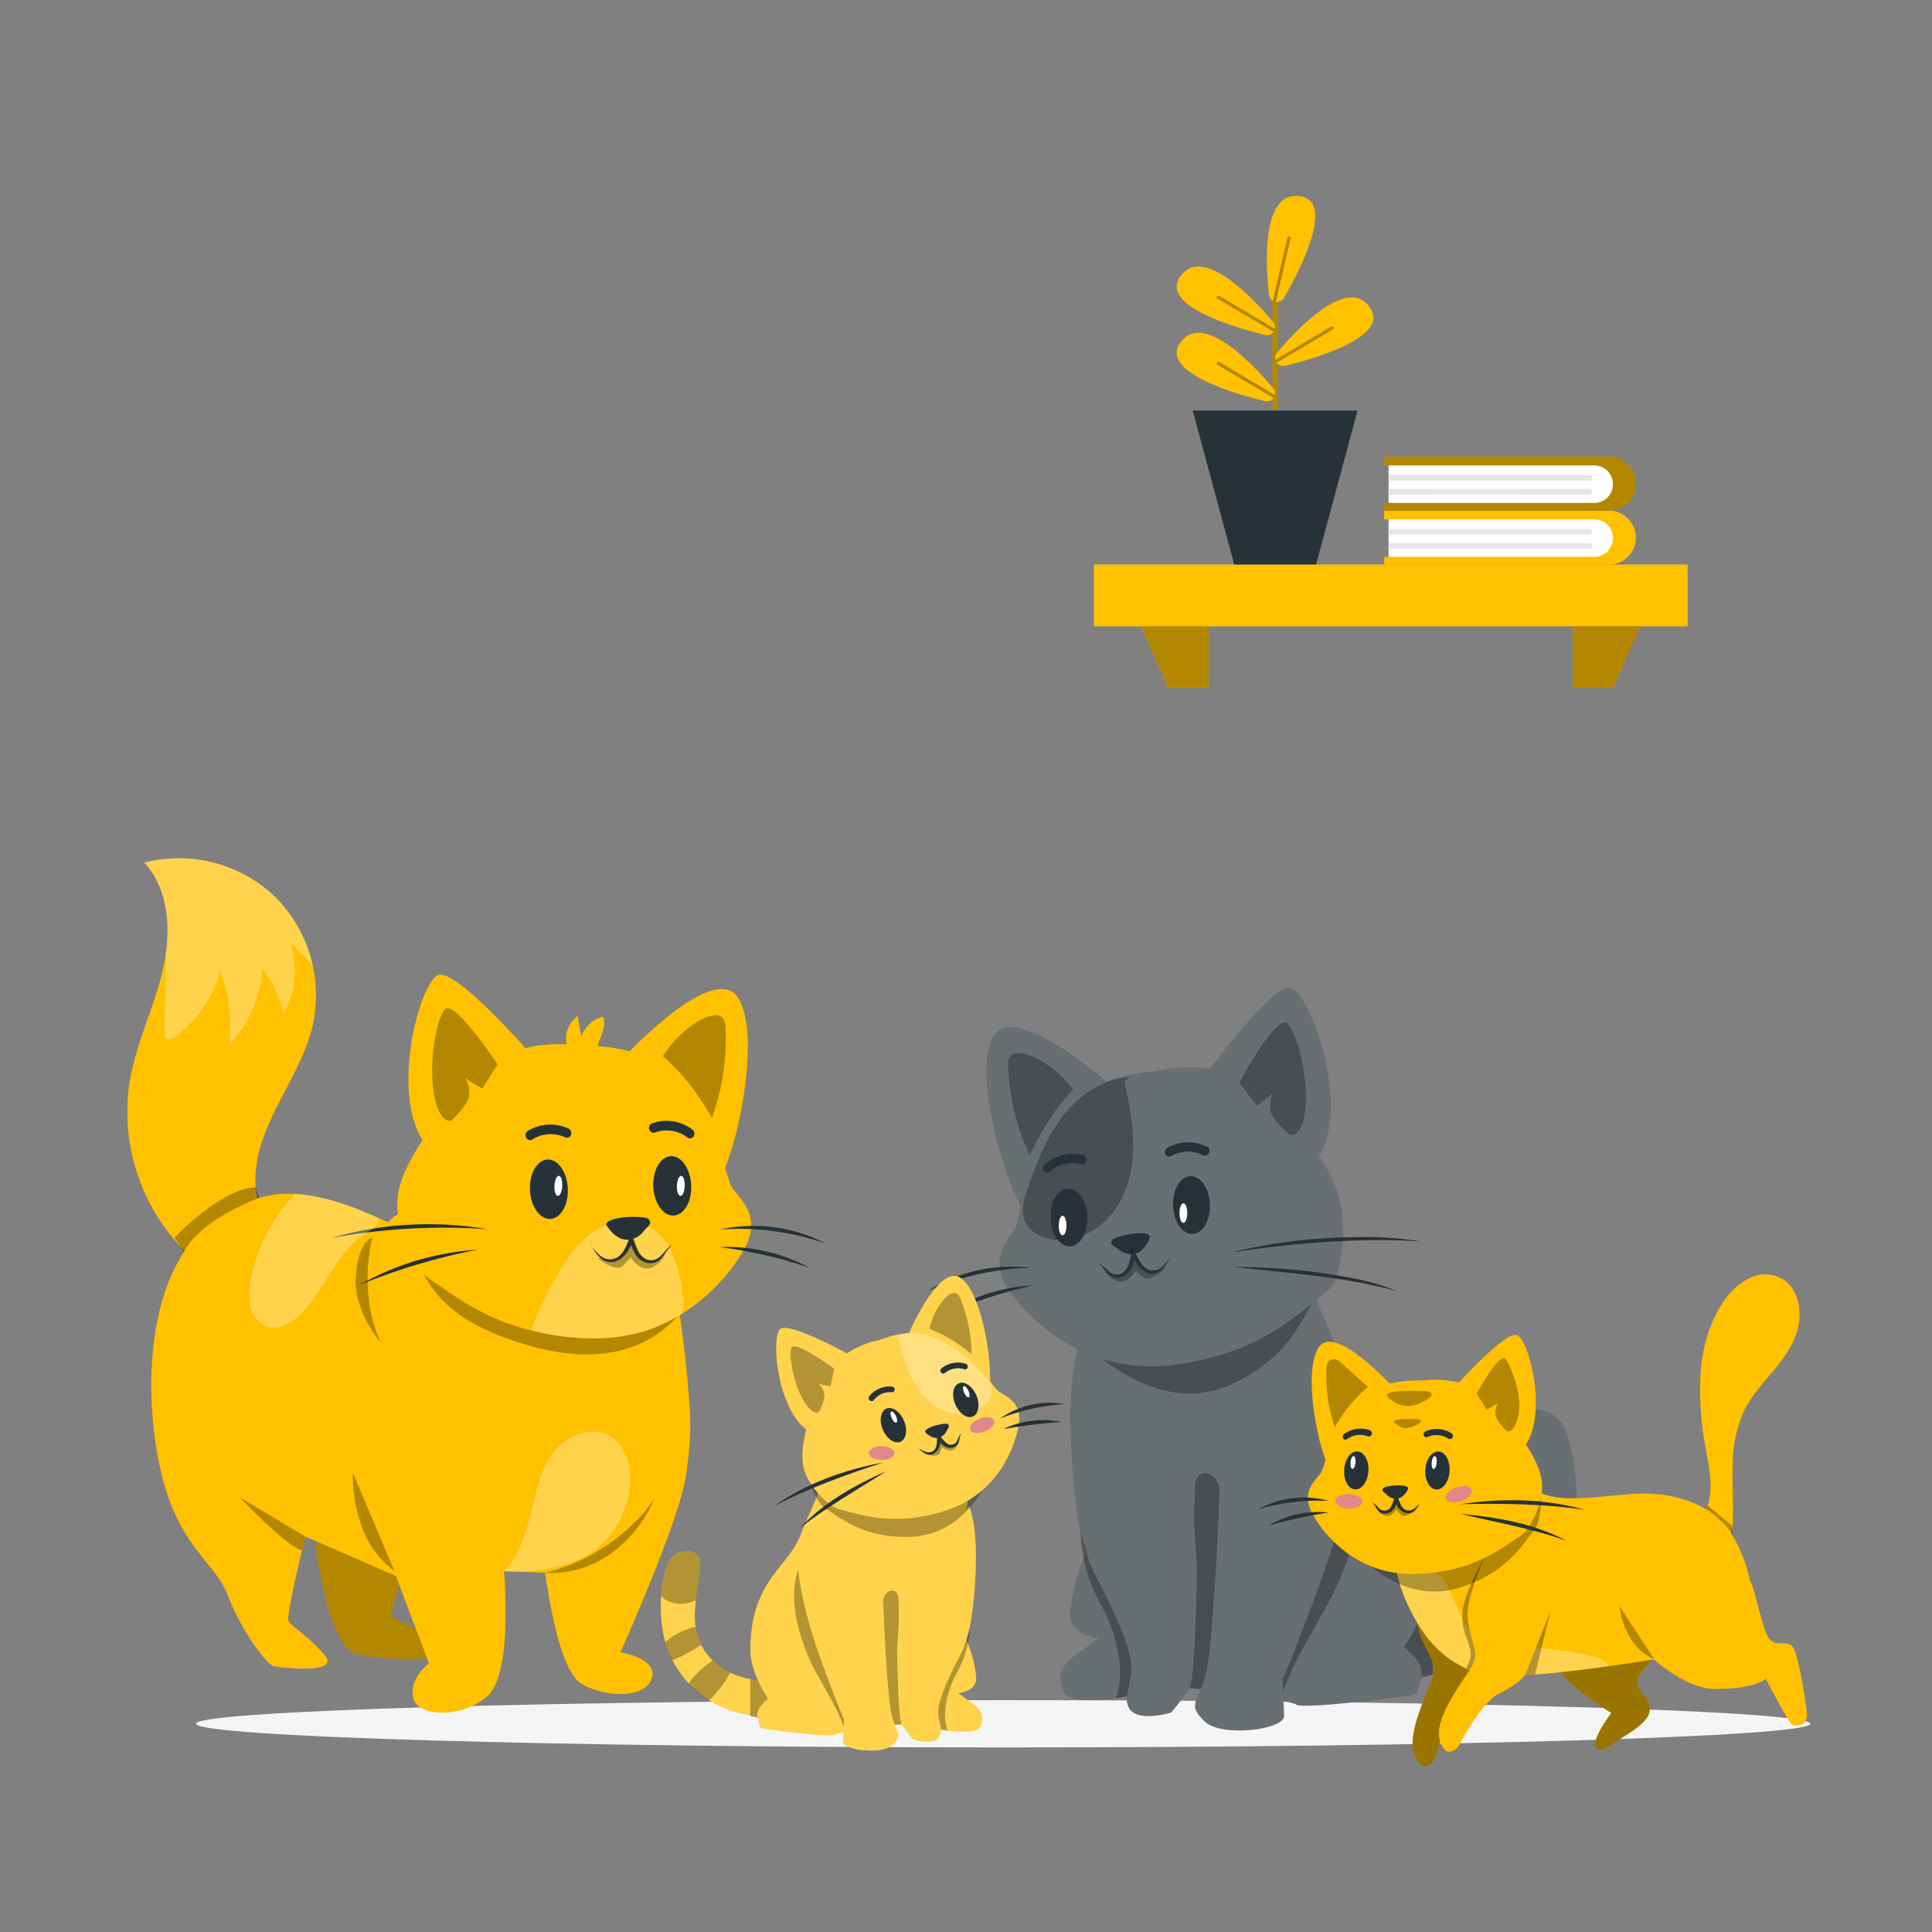 <svg xmlns="http://www.w3.org/2000/svg" viewBox="0 0 500 500"><rect x="0" y="0" width="500" height="500" fill="#808080" stroke="none"/><g id="freepik--Shadow--inject-5"><path d="M468.49,446.1c0,3.38-93.52,6.13-208.88,6.13S50.74,449.48,50.74,446.1,144.25,440,259.61,440,468.49,442.71,468.49,446.1Z" style="fill:#f5f5f5"></path></g><g id="freepik--Shelf--inject-5"><rect x="283.09" y="146.1" width="153.68" height="16" style="fill:#FFC100"></rect><polygon points="295.36 162.09 302.39 177.96 312.77 177.96 312.77 162.09 295.36 162.09" style="fill:#FFC100"></polygon><polygon points="295.36 162.09 302.39 177.96 312.77 177.96 312.77 162.09 295.36 162.09" style="fill:#FFC100"></polygon><polygon points="295.36 162.09 302.39 177.96 312.77 177.96 312.77 162.09 295.36 162.09" style="opacity:0.3"></polygon><polygon points="424.5 162.09 417.46 177.96 407.09 177.96 407.09 162.09 424.5 162.09" style="fill:#FFC100"></polygon><polygon points="424.5 162.09 417.46 177.96 407.09 177.96 407.09 162.09 424.5 162.09" style="opacity:0.3"></polygon><path d="M330.73,106.25V76.41a.72.72,0,1,0-1.44,0v29.84Z" style="fill:#FFC100"></path><g style="opacity:0.3"><path d="M330.73,106.25V76.41a.72.72,0,1,0-1.44,0v29.84Z"></path></g><polygon points="317.92 140.55 318.65 143.26 318.81 143.84 319.41 146.08 340.6 146.08 341.2 143.84 341.36 143.26 342.09 140.55 342.25 139.98 349.49 113.11 349.65 112.53 350.38 109.83 350.53 109.25 351.34 106.25 308.67 106.25 309.48 109.25 309.63 109.83 310.37 112.53 310.52 113.11 317.77 139.98 317.92 140.55" style="fill:#263238"></polygon><path d="M327.43,86.69a2,2,0,0,0,2.18-.81,1.87,1.87,0,0,0,.35-.77,2.12,2.12,0,0,0,0-.44,2.07,2.07,0,0,0-.48-1.33c-2.75-3.34-16.7-19.47-23.24-12.73C298.38,78.76,319.81,84.84,327.43,86.69Z" style="fill:#FFC100"></path><g style="opacity:0.3"><path d="M315.09,77.29l14.52,8.59a1.87,1.87,0,0,0,.35-.77l-14.44-8.54a.42.42,0,1,0-.43.72Z"></path></g><path d="M330,92.65a2.22,2.22,0,0,0,.05.45,2.16,2.16,0,0,0,.35.77,2.07,2.07,0,0,0,2.18.81c7.62-1.86,29.05-7.93,21.15-16.08-6.54-6.75-20.49,9.38-23.25,12.72A2.09,2.09,0,0,0,330,92.65Z" style="fill:#FFC100"></path><path d="M330.05,93.1a2.16,2.16,0,0,0,.35.77l14.52-8.6a.42.42,0,0,0,.15-.57.42.42,0,0,0-.58-.15Z" style="opacity:0.3"></path><path d="M328.42,76.29a2.09,2.09,0,0,0,.63,1.27,3,3,0,0,0,.35.27,2,2,0,0,0,.8.28,2.07,2.07,0,0,0,2.09-1c3.92-6.79,14.3-26.5,2.95-26.4C325.84,50.77,327.9,72,328.42,76.29Z" style="fill:#FFC100"></path><g style="opacity:0.3"><path d="M329.4,77.83a2,2,0,0,0,.8.28L334,61.67a.41.41,0,0,0-.31-.5.42.42,0,0,0-.5.32Z"></path></g><path d="M327.43,103.83a2.07,2.07,0,0,0,2.18-.81,2,2,0,0,0,.35-.77,2.22,2.22,0,0,0,0-.45,2.09,2.09,0,0,0-.48-1.33c-2.75-3.34-16.7-19.47-23.24-12.72C298.38,95.9,319.81,102,327.43,103.83Z" style="fill:#FFC100"></path><g style="opacity:0.3"><path d="M315.09,94.43,329.61,103a2,2,0,0,0,.35-.77L315.52,93.7a.42.42,0,0,0-.58.15A.43.43,0,0,0,315.09,94.43Z"></path></g><path d="M359.76,134.43h-1.54v-2.29h58.14a7,7,0,0,1,0,14H358.22v-2h1.54Z" style="fill:#FFC100"></path><path d="M359.36,134.43v9.68H412.7a4.78,4.78,0,0,0,4.72-4.84,4.9,4.9,0,0,0-1.38-3.42,4.64,4.64,0,0,0-3.34-1.42Z" style="fill:#fff"></path><path d="M359.36,136.88v1.48h52a.74.74,0,0,0,.73-.74h0a.74.74,0,0,0-.73-.74Z" style="fill:#e6e6e6"></path><path d="M359.36,140.52V142h52a.73.73,0,0,0,.73-.73h0a.74.74,0,0,0-.73-.74Z" style="fill:#e6e6e6"></path><path d="M359.76,120.47h-1.54v-2.29h58.14a7,7,0,0,1,0,14H358.22v-2h1.54Z" style="fill:#FFC100"></path><g style="opacity:0.3"><path d="M359.76,120.47h-1.54v-2.29h58.14a7,7,0,0,1,0,14H358.22v-2h1.54Z"></path></g><path d="M359.36,120.47v9.68H412.7a4.78,4.78,0,0,0,4.72-4.84,4.9,4.9,0,0,0-1.38-3.42,4.64,4.64,0,0,0-3.34-1.42Z" style="fill:#fff"></path><path d="M359.36,122.92v1.48h52a.74.74,0,0,0,.73-.74h0a.74.74,0,0,0-.73-.74Z" style="fill:#e6e6e6"></path><path d="M359.36,126.56V128h52a.73.73,0,0,0,.73-.73h0a.74.74,0,0,0-.73-.74Z" style="fill:#e6e6e6"></path></g><g id="freepik--cat-2--inject-5"><path d="M375.9,416.71a27.5,27.5,0,0,0,14.33-11c3.17-5.15,3.83-11.08,3.51-16.81s-1.56-11.43-2-17.16c-.14-2-.08-4.25,1.66-5.7,2.4-2,6.86-1.31,9.24.69s3.17,4.86,3.75,7.58c1.92,9.06,2.44,18.4.07,27.4a42.2,42.2,0,0,1-16.4,23.73,46,46,0,0,1-31.94,7.9l-2.1-15.57A36.34,36.34,0,0,0,375.9,416.71Z" style="fill:#263238"></path><g style="opacity:0.3"><path d="M375.9,416.71a27.5,27.5,0,0,0,14.33-11c3.17-5.15,3.83-11.08,3.51-16.81s-1.56-11.43-2-17.16c-.14-2-.08-4.25,1.66-5.7,2.4-2,6.86-1.31,9.24.69s3.17,4.86,3.75,7.58c1.92,9.06,2.44,18.4.07,27.4a42.2,42.2,0,0,1-16.4,23.73,46,46,0,0,1-31.94,7.9l-2.1-15.57A36.34,36.34,0,0,0,375.9,416.71Z" style="fill:#fff"></path></g><path d="M367.67,418.51s-5.24,7.62-4.82,7.9,4.9,7.72,4.9,7.72l3-.63V418.07Z" style="opacity:0.3"></path><path d="M363.49,426.08c-.2.57,5.43,3.75,4.26,8.05s-.59,4.11-2.06,4.49-28.57,3.83-30.21,2.52-33.82-5.23-34.05-4.67-12,3.36-16,3.36-9.39.94-10.57-3,.24-6.11,4.23-9,5.4-3.87,5.4-3.87-8.1-.56-7.46-6.92a51.3,51.3,0,0,1,3.24-13.28c.69-1.73,11.5-26.56,11.5-26.56l-11.27-31.8s1.41-8.42.23-13.66-1.87-7.85-1.87-7.85H335s10.1,22.55,15.32,35.23,20.46,18.67,20.46,46.82C370.79,415.71,363.49,426.08,363.49,426.08Z" style="fill:#263238"></path><path d="M363.49,426.08c-.2.57,5.43,3.75,4.26,8.05s-.59,4.11-2.06,4.49-28.57,3.83-30.21,2.52-33.82-5.23-34.05-4.67-12,3.36-16,3.36-9.39.94-10.57-3,.24-6.11,4.23-9,5.4-3.87,5.4-3.87-8.1-.56-7.46-6.92a51.3,51.3,0,0,1,3.24-13.28c.69-1.73,11.5-26.56,11.5-26.56l-11.27-31.8s1.41-8.42.23-13.66-1.87-7.85-1.87-7.85H335s10.1,22.55,15.32,35.23,20.46,18.67,20.46,46.82C370.79,415.71,363.49,426.08,363.49,426.08Z" style="fill:#fff;opacity:0.3"></path><path d="M307.9,436.91c-.15,0,1.33-52.08,1.38-52.66.55-5.63,7.3-2.71,6.26,3.08l-1,49.95Z" style="opacity:0.3"></path><path d="M279.89,346.26s-2.24,4.64-2.73,16.07,1,34.29,4.94,42.56,11.88,20.89,11.38,28c0,0-3.48,6.29-1,9.54s10.55.78,10.55.78a55.12,55.12,0,0,0,4.82-6.28c1.55-2.58,1.93-31.13,1.93-31.13l-2-32.48Z" style="fill:#263238"></path><path d="M279.89,346.26s-2.24,4.64-2.73,16.07,1,34.29,4.94,42.56,11.88,20.89,11.38,28c0,0-3.48,6.29-1,9.54s10.55.78,10.55.78a55.12,55.12,0,0,0,4.82-6.28c1.55-2.58,1.93-31.13,1.93-31.13l-2-32.48Z" style="fill:#fff;opacity:0.3"></path><path d="M337.23,333.24s18.89,34,20.35,46.31,0,48.25,0,48.25" style="fill:none"></path><g style="opacity:0.3"><path d="M332,434.68c8-20.16,16.52-40.56,19-62.11,3.65,11.43.71,23.94-3.81,35.05s-13.06,21.64-16.08,33.26Z"></path></g><path d="M315.57,386.71s-1.48,40.45-3.76,47.44-4.31,7.22,0,11.37,20.5,2.16,20.5-1.43-.82-10.16,0-10.81,10.43-25.58,12.35-34.55,4.67-11.15,1.65-18.58-5.77-16-6.59-16.18S315.57,386.71,315.57,386.71Z" style="fill:#263238"></path><path d="M315.57,386.71s-1.48,40.45-3.76,47.44-4.31,7.22,0,11.37,20.5,2.16,20.5-1.43-.82-10.16,0-10.81,10.43-25.58,12.35-34.55,4.67-11.15,1.65-18.58-5.77-16-6.59-16.18S315.57,386.71,315.57,386.71Z" style="fill:#fff;opacity:0.3"></path><path d="M288.77,439.52a21.22,21.22,0,0,0,1.1-8,40.48,40.48,0,0,0-5.14-16.6,40.34,40.34,0,0,1-5.09-18.36l1.93,6.51A23.46,23.46,0,0,0,283,406.7c4.06,8.21,10.27,19.58,9.81,26.17L291.62,439Z" style="opacity:0.3"></path><path d="M293.22,293.52a21.22,21.22,0,0,1,23.8,1.25c7.13,5.12,18.15,12.41,22.12,20.59,2.95,6.1,3.33,16.38,1.59,19.54-3.55,6.45-7.5,16.87-22.23,23.44s-28.77-2.52-35.31-8.5S278.37,339,279,335.22s-5.94-24.25.53-32S293.22,293.52,293.22,293.52Z" style="opacity:0.3"></path><path d="M313.26,276.55s15.95-21.76,20.67-20.86,15.16,28.26,8,42.45l-6.33,4.57L318.2,288.39Z" style="fill:#263238"></path><path d="M313.26,276.55s15.95-21.76,20.67-20.86,15.16,28.26,8,42.45l-6.33,4.57L318.2,288.39Z" style="fill:#fff;opacity:0.3"></path><path d="M288.64,282c-.4-.43-26.27-23.92-31.69-13.43s4.21,41.07,9.63,47.59S288.64,282,288.64,282Z" style="fill:#263238"></path><path d="M288.64,282c-.4-.43-26.27-23.92-31.69-13.43s4.21,41.07,9.63,47.59S288.64,282,288.64,282Z" style="fill:#fff;opacity:0.3"></path><path d="M299,277.29s18.18-5.18,30.63,7.66c7.14,7.36,15.72,17.47,17.4,27.25,1.25,7.3.07,19-3.57,21.89-7.4,5.93-17,16-39.13,19.09s-36.58-10.35-42.57-18.47-1.68-12.82.83-16.7,2.61-27.46,14.4-34S299,277.29,299,277.29Z" style="fill:#263238"></path><path d="M299,277.29s18.18-5.18,30.63,7.66c7.14,7.36,15.72,17.47,17.4,27.25,1.25,7.3.07,19-3.57,21.89-7.4,5.93-17,16-39.13,19.09s-36.58-10.35-42.57-18.47-1.68-12.82.83-16.7,2.61-27.46,14.4-34S299,277.29,299,277.29Z" style="fill:#fff;opacity:0.3"></path><g style="opacity:0.3"><path d="M291,279.87c1.25,5.81,2.41,11.7,2.25,17.64s-1.76,12-5.49,16.63-9.82,7.57-15.68,6.57c-3-.5-6-2.21-7-5-.89-2.5-.06-5.25.79-7.77,2.24-6.6,4.72-13.24,8.95-18.79s10.47-9.92,17.42-10.35"></path></g><path d="M318.82,324.09a139.74,139.74,0,0,1,24.26-3.65c8.16-.44,16.44-.59,24.51.88l-3.06-.22c-15.28-.64-30.6.75-45.71,3Z" style="fill:#263238"></path><path d="M319.11,327.9a159,159,0,0,1,21.48,1.34c7.09,1,14.3,2.13,20.94,4.89-13.79-3.76-28.25-4.68-42.42-6.23Z" style="fill:#263238"></path><path d="M266.93,328.12a68.09,68.09,0,0,0-23.6,4.66l-1.61.64c-.53.24-1.06.47-1.6.68,1-.64,2-1.2,3-1.76a40.88,40.88,0,0,1,23.8-4.22Z" style="fill:#263238"></path><path d="M267.46,332.67a118.68,118.68,0,0,0-22.88,7.48,45,45,0,0,1,22.88-7.48Z" style="fill:#263238"></path><path d="M280.65,301.12a1,1,0,0,1-.88.17,8.63,8.63,0,0,0-8,1.9,1.08,1.08,0,0,1-1.59,0,1.28,1.28,0,0,1,.05-1.72,10.77,10.77,0,0,1,10.05-2.51,1.24,1.24,0,0,1,.34,2.19Z" style="fill:#263238"></path><path d="M281.36,314.35c.35,4.12-1.48,7.78-4.09,8.19s-5-2.59-5.37-6.71,1.47-7.78,4.09-8.19S281,310.24,281.36,314.35Z" style="fill:#263238"></path><path d="M276,317.16c0,1.4-.42,2.53-1,2.54s-1-1.13-1-2.52.43-2.53,1-2.54S276,315.77,276,317.16Z" style="fill:#fff"></path><path d="M312.28,299a1.09,1.09,0,0,1-.9,0,8.63,8.63,0,0,0-8.19.14,1.08,1.08,0,0,1-1.55-.37,1.29,1.29,0,0,1,.42-1.67,10.78,10.78,0,0,1,10.35-.3,1.21,1.21,0,0,1,.5,1.6A1.26,1.26,0,0,1,312.28,299Z" style="fill:#263238"></path><path d="M313.09,311.12c.35,4.12-1.48,7.79-4.09,8.2s-5-2.6-5.37-6.71,1.47-7.79,4.09-8.19S312.73,307,313.09,311.12Z" style="fill:#263238"></path><path d="M307.26,313.94c0,1.39-.42,2.53-1,2.53s-1-1.12-1-2.52.42-2.53,1-2.53S307.25,312.54,307.26,313.94Z" style="fill:#fff"></path><path d="M288.11,320.68a8.77,8.77,0,0,1,2-.77c2.93-.86,7.31-1.22,7.52.14a7.79,7.79,0,0,1-2.2,3.5,4,4,0,0,1-3,1,5,5,0,0,1-2.17-.65c-.66-.39-1-.77-1.67-1.16a3.47,3.47,0,0,1-.89-.72A1.1,1.1,0,0,1,288.11,320.68Z" style="fill:#263238"></path><path d="M301.74,328s-4.11,4.21-6,2.51l-1.89-1.69s-1.81,3.63-4.71,2.71a5.92,5.92,0,0,1-3.71-3.67s2.47,2.83,4.79,1.69,2.7-7,2.7-7,1.59,5.79,4.72,6.06S301.74,328,301.74,328Z" style="opacity:0.3"></path><path d="M302.72,325.23c-2.19,6.5-7.59,5.24-9.78-.48l.94-.12a13,13,0,0,1-1,3.48c-1.17,2.47-4.33,3.55-6.3,1.28a19.33,19.33,0,0,0-2.39-2.55,14.57,14.57,0,0,1,2.73,2.19c1.77,1.78,4.23.7,5.11-1.35a21.8,21.8,0,0,0,1.21-4.77,22.61,22.61,0,0,0,2.22,4.26c2.77,3.39,5.66,1.23,7.3-1.94Z" style="fill:#263238"></path><path d="M334,293.71s-4.8-3.68-5.19-6.26a7.54,7.54,0,0,1,.57-4.39l-4.1,3.08-4.6-5.89s10-18.41,12.57-15.37,5.39,14.19,4.59,22S334,293.71,334,293.71Z" style="opacity:0.3"></path><g style="opacity:0.3"><path d="M260.89,276.16a3.89,3.89,0,0,1,.69-2.94c.89-.92,2.39-.78,3.64-.46,4.59,1.2,9.72,5.37,12.54,9.2-5.34,5.6-8,10.3-11.3,17A60.86,60.86,0,0,1,260.89,276.16Z"></path></g></g><g id="freepik--kitten-2--inject-5"><path d="M369.6,401.65c-.27.63-4.07,14.87-2.35,20.47s4.47,7.66,3.72,11.1-7.54,15.88-4.74,21.41,5.21.38,5.21.38,3.24-12.13,7.6-15.67,5.58-6.1,5.58-6.1L388,414.09Z" style="fill:#FFC100"></path><path d="M369.6,401.65c-.27.63-4.07,14.87-2.35,20.47s4.47,7.66,3.72,11.1-7.54,15.88-4.74,21.41,5.21.38,5.21.38,3.24-12.13,7.6-15.67,5.58-6.1,5.58-6.1L388,414.09Z" style="opacity:0.4"></path><path d="M404.29,421.85c-.06.67-4.06,8.2,1.72,13.3a77.75,77.75,0,0,0,11,8.15s-4.63,6.14-4.19,8.39,3.12.86,5.17-.76,8.31-4.53,8.92-8-3-4.54-3.1-7.7,5.55-4.81,4.15-11.06-5.08-9-5.08-9Z" style="fill:#FFC100"></path><path d="M404.29,421.85c-.06.67-4.06,8.2,1.72,13.3a77.75,77.75,0,0,0,11,8.15s-4.63,6.14-4.19,8.39,3.12.86,5.17-.76,8.31-4.53,8.92-8-3-4.54-3.1-7.7,5.55-4.81,4.15-11.06-5.08-9-5.08-9Z" style="opacity:0.4"></path><path d="M359.58,387.22c1.61-5-1.46,13.83,4,26.47s11.8,16.82,19.1,19.43,45.41-3.67,45.41-3.67,24.93-7.61,25.37-13.19-1.57-13.21-5.48-19.57-13.69-11.16-26.55-10-20.3,2.45-25.82-2.35-6.83-7.21-6.83-7.21Z" style="fill:#FFC100"></path><path d="M389.5,425.72c-11.47-.9-10.63-7.83-15.16-15.68S360.87,403,360.87,403l0,.18a41.48,41.48,0,0,0,2.78,10.54c5.49,12.63,11.8,16.82,19.1,19.43,4.6,1.64,21.45-.25,33.28-1.87C416.56,428,400.93,426.63,389.5,425.72Z" style="fill:#fff;opacity:0.3"></path><path d="M441.3,391.31c2.29-4.61,1.23-10.27.32-15.44a83.17,83.17,0,0,1-1.53-20.39c.49-6.81,2.39-13.61,6.22-19a16.31,16.31,0,0,1,7.12-6,8.88,8.88,0,0,1,8.75,1.11c3.28,2.65,4.19,7.82,3.13,12.12s-3.7,7.88-6.43,11.15-5.68,6.44-7.57,10.37a34.4,34.4,0,0,0-2.88,13.5c-.18,4.67.13,9.34.05,14,0,2.42-.29,5.08-1.89,6.72" style="fill:#FFC100"></path><path d="M419.94,421.71c.36.44,13.27,15.25,23.68,15.38S457,434.48,457,434.48s6.07,11.84,7,12,4.1.39,3.58-3.67-2.22-14.89-3.65-16.66-4.2.12-6-1.94-3.86-13.69-4.92-14.84S419.94,421.71,419.94,421.71Z" style="fill:#FFC100"></path><path d="M379.42,431.6a5.7,5.7,0,0,0,.93-5.23c-.82-3.38-2.27-4.68-1.78-9.7s6.21-14.82,6.21-14.82.94,27.22.79,27.57-4.24,3.63-4.24,3.63Z" style="opacity:0.3"></path><path d="M386.06,399.29c-.38.55-6.84,13.57-6.24,19.43s2.91,8.51,1.51,11.69-10.43,13.76-8.75,19.8,5,1.58,5,1.58,5.5-11.1,10.46-13.54,6.63-4.67,6.63-4.67l7-17.9Z" style="fill:#FFC100"></path><polygon points="397.26 433.36 401.32 416.71 394.69 433.58 397.26 433.36" style="opacity:0.3"></polygon><path d="M428.13,429.45l-9-13.75S419.9,425.76,428.13,429.45Z" style="opacity:0.3"></path><path d="M441.62,390.62s4.86,3.11,6.66,6.51l.07-2.17-6.38-5.3Z" style="opacity:0.3"></path><path d="M366.44,366.45s9.19-4.71,17.41,1.75c4.71,3.7,12.07,9,14.13,14.62,1.53,4.19.72,11.08-.9,13.13-3.3,4.16-7.3,11-18.86,14.8s-20.94-2.8-25.12-7.05-2.42-7.42-1.52-9.93-1.81-16.44,3.77-21.39A25.24,25.24,0,0,1,366.44,366.45Z" style="opacity:0.3"></path><path d="M377.6,357.76s11.91-13.18,14.94-12.26,8,19.52,2.4,28.34l-4.46,2.57L380,365.85Z" style="fill:#FFC100"></path><path d="M361.1,359.66c-.23-.3-15.59-17.43-19.84-10.93s0,27.18,3.1,31.82S361.1,359.66,361.1,359.66Z" style="fill:#FFC100"></path><path d="M368.23,357.29s12.26-2.17,19.55,7.08c4.17,5.3,10.86,13.08,11.3,19.6.33,4.87-3,11.86-5.56,13.52-5.25,3.38-12.23,9.33-26.91,9.86s-23.26-9.23-26.64-15-.24-8.51,1.67-10.88,3.55-17.81,11.72-21.33A33.38,33.38,0,0,1,368.23,357.29Z" style="fill:#FFC100"></path><path d="M378,389.27c10.61-1.57,21.76-1.49,32.13,1.47-10.62-1.6-21.41-1.68-32.13-1.47Z" style="fill:#263238"></path><path d="M378,391.79c9.35.85,19,2.49,27.37,6.94-8.59-3.09-18.48-4.81-27.37-6.94Z" style="fill:#263238"></path><path d="M343.78,388.42a55.86,55.86,0,0,0-18,2.12,24.11,24.11,0,0,1,18-2.12Z" style="fill:#263238"></path><path d="M343.82,391.44a141,141,0,0,0-15.49,3.35,25.65,25.65,0,0,1,15.49-3.35Z" style="fill:#263238"></path><path d="M354.59,371.66a.72.72,0,0,1-.59.06,5.68,5.68,0,0,0-5.35.7.7.7,0,0,1-1-.13.84.84,0,0,1,.15-1.12,7.12,7.12,0,0,1,6.75-1,.8.8,0,0,1,.44,1A.78.78,0,0,1,354.59,371.66Z" style="fill:#263238"></path><path d="M354.16,380.37c-.05,2.72-1.49,5-3.23,5.09s-3.12-2-3.07-4.75,1.49-5,3.23-5.09S354.2,377.66,354.16,380.37Z" style="fill:#263238"></path><path d="M350.81,378.54c-.09.92-.45,1.63-.81,1.6s-.57-.8-.48-1.72.44-1.63.8-1.59S350.89,377.63,350.81,378.54Z" style="fill:#fff"></path><path d="M375.44,372.4a.7.7,0,0,1-.58-.07,5.68,5.68,0,0,0-5.38-.46.71.71,0,0,1-1-.35.84.84,0,0,1,.39-1.06,7.1,7.1,0,0,1,6.8.5.79.79,0,0,1,.22,1.08A.81.81,0,0,1,375.44,372.4Z" style="fill:#263238"></path><path d="M375.16,380.4c-.05,2.72-1.49,5-3.23,5.09s-3.11-2-3.07-4.76,1.49-5,3.23-5.09S375.2,377.68,375.16,380.4Z" style="fill:#263238"></path><path d="M371.81,378.57c-.09.91-.45,1.63-.81,1.59s-.57-.8-.48-1.72.44-1.62.8-1.59S371.9,377.65,371.81,378.57Z" style="fill:#fff"></path><path d="M358.15,385a5.38,5.38,0,0,1,1.39-.37c2-.37,4.87-.31,4.92.59a5.17,5.17,0,0,1-1.68,2.15,2.63,2.63,0,0,1-2,.47,3.17,3.17,0,0,1-1.38-.57c-.4-.3-.61-.57-1-.87a2.47,2.47,0,0,1-.54-.53A.72.72,0,0,1,358.15,385Z" style="fill:#263238"></path><path d="M366.58,390.7s-3,2.48-4.1,1.24l-1.13-1.23s-1.43,2.25-3.26,1.45a3.89,3.89,0,0,1-2.18-2.65s1.42,2,3,1.43,2.24-4.39,2.24-4.39.65,3.9,2.68,4.29S366.58,390.7,366.58,390.7Z" style="opacity:0.3"></path><path d="M367.42,388.94c-1.74,4.3-5.5,3-6.54-.92l.95,0a8.83,8.83,0,0,1-.94,2.25c-1,1.59-3.3,2.11-4.41.38a15.53,15.53,0,0,0-1.33-1.89,9.76,9.76,0,0,1,1.7,1.56,1.94,1.94,0,0,0,3.24-.57,19.61,19.61,0,0,0,1.24-3.53,19,19,0,0,0,1.31,3.43c1.45,2.33,3.5,1.12,4.78-.69Z" style="fill:#263238"></path><path d="M390,370.4s-2.89-2.73-3-4.45a5,5,0,0,1,.67-2.84l-2.89,1.75-2.62-4.17s6-11.09,7.51-8.93,4.34,9.36,3.29,14.4S390,370.4,390,370.4Z" style="opacity:0.3"></path><g style="opacity:0.3"><path d="M354,358.91a39.6,39.6,0,0,0-8.55,10.41A40.15,40.15,0,0,1,343.32,354a2.59,2.59,0,0,1,.65-1.88,2.47,2.47,0,0,1,2.42-.05"></path></g><path d="M374.25,387.86c.34,1,2.1,1.27,3.92.63s3-1.95,2.69-2.93-2.1-1.26-3.92-.63S373.91,386.88,374.25,387.86Z" style="fill:#e28888"></path><path d="M345.58,388.42c0,1,1.51,1.94,3.44,2s3.53-.72,3.56-1.76-1.5-1.94-3.43-2S345.62,387.38,345.58,388.42Z" style="fill:#e28888"></path><g style="opacity:0.3"><path d="M367.42,367.42a1.31,1.31,0,0,0-.62-.13,34.88,34.88,0,0,0-4,0,5.58,5.58,0,0,0-1.68.28c-.15.05-.31.13-.33.28s.55.8.86.95l-.07-.06a3.69,3.69,0,0,0,2.94.77,6.29,6.29,0,0,0,2.84-1.26.69.69,0,0,0,.28-.33A.48.48,0,0,0,367.42,367.42Z"></path></g><g style="opacity:0.3"><path d="M370.06,360.27a2.22,2.22,0,0,0-1-.22,59.37,59.37,0,0,0-6.67,0,10.47,10.47,0,0,0-2.83.46c-.24.09-.5.23-.55.48-.08.48.93,1.35,1.46,1.6l-.12-.1a6.24,6.24,0,0,0,4.94,1.3A10.63,10.63,0,0,0,370,361.7a1.14,1.14,0,0,0,.47-.55A.8.8,0,0,0,370.06,360.27Z"></path></g></g><g id="freepik--kitten-1--inject-5"><path d="M191,433.71a17.12,17.12,0,0,1-8.92-6.84,17.69,17.69,0,0,1-2.19-10.47c.2-3.58,1-7.12,1.22-10.69.09-1.25.05-2.64-1-3.54-1.49-1.25-4.28-.82-5.75.42a7.94,7.94,0,0,0-2.34,4.72,36.84,36.84,0,0,0,0,17.06,26.3,26.3,0,0,0,10.22,14.78,28.63,28.63,0,0,0,19.89,4.92l1.31-9.7A22.66,22.66,0,0,1,191,433.71Z" style="fill:#FFC100"></path><g style="opacity:0.3"><path d="M191,433.71a17.12,17.12,0,0,1-8.92-6.84,17.69,17.69,0,0,1-2.19-10.47c.2-3.58,1-7.12,1.22-10.69.09-1.25.05-2.64-1-3.54-1.49-1.25-4.28-.82-5.75.42a7.94,7.94,0,0,0-2.34,4.72,36.84,36.84,0,0,0,0,17.06,26.3,26.3,0,0,0,10.22,14.78,28.63,28.63,0,0,0,19.89,4.92l1.31-9.7A22.66,22.66,0,0,1,191,433.71Z" style="fill:#fff"></path></g><path d="M196.14,434.82s3.27,4.75,3,4.92-3.05,4.81-3.05,4.81l-1.9-.39v-9.61Z" style="opacity:0.3"></path><path d="M198.75,439.54c.13.35-3.38,2.33-2.65,5s.36,2.56,1.28,2.79,17.79,2.39,18.81,1.58,21.06-3.26,21.2-2.91,7.46,2.09,10,2.09,5.84.58,6.58-1.86-.15-3.81-2.64-5.63-3.36-2.41-3.36-2.41,5.05-.35,4.64-4.31a31.7,31.7,0,0,0-2-8.27c-.43-1.07-7.16-16.54-7.16-16.54l7-19.8s-.88-5.24-.15-8.5,1.17-4.9,1.17-4.9h-35s-6.29,14.05-9.54,21.95S194.2,409.45,194.2,427C194.2,433.08,198.75,439.54,198.75,439.54Z" style="fill:#FFC100"></path><path d="M198.75,439.54c.13.35-3.38,2.33-2.65,5s.36,2.56,1.28,2.79,17.79,2.39,18.81,1.58,21.06-3.26,21.2-2.91,7.46,2.09,10,2.09,5.84.58,6.58-1.86-.15-3.81-2.64-5.63-3.36-2.41-3.36-2.41,5.05-.35,4.64-4.31a31.7,31.7,0,0,0-2-8.27c-.43-1.07-7.16-16.54-7.16-16.54l7-19.8s-.88-5.24-.15-8.5,1.17-4.9,1.17-4.9h-35s-6.29,14.05-9.54,21.95S194.2,409.45,194.2,427C194.2,433.08,198.75,439.54,198.75,439.54Z" style="fill:#fff;opacity:0.3"></path><path d="M233.36,446.28c.09,0-.82-32.43-.86-32.79-.34-3.5-4.54-1.69-3.9,1.92l.61,31.1Z" style="opacity:0.3"></path><path d="M250.81,389.84s1.39,2.89,1.7,10-.62,21.35-3.08,26.5-7.4,13-7.09,17.43c0,0,2.17,3.91.59,5.94s-6.56.48-6.56.48a33.77,33.77,0,0,1-3-3.91c-1-1.6-1.2-19.38-1.2-19.38l1.23-20.23Z" style="fill:#FFC100"></path><path d="M250.81,389.84s1.39,2.89,1.7,10-.62,21.35-3.08,26.5-7.4,13-7.09,17.43c0,0,2.17,3.91.59,5.94s-6.56.48-6.56.48a33.77,33.77,0,0,1-3-3.91c-1-1.6-1.2-19.38-1.2-19.38l1.23-20.23Z" style="fill:#fff;opacity:0.3"></path><path d="M215.1,381.72s-11.76,21.16-12.67,28.85,0,30,0,30" style="fill:none"></path><g style="opacity:0.3"><path d="M218.38,444.89c-5-12.55-10.29-25.25-11.84-38.67-2.27,7.12-.44,14.9,2.37,21.82s8.13,13.48,10,20.71Z"></path></g><path d="M228.59,415s.92,25.19,2.34,29.54,2.68,4.5,0,7.08-12.77,1.35-12.77-.89.52-6.32,0-6.73-6.49-15.93-7.69-21.51-2.9-6.94-1-11.57,3.59-9.94,4.1-10.08S228.59,415,228.59,415Z" style="fill:#FFC100"></path><path d="M228.59,415s.92,25.19,2.34,29.54,2.68,4.5,0,7.08-12.77,1.35-12.77-.89.52-6.32,0-6.73-6.49-15.93-7.69-21.51-2.9-6.94-1-11.57,3.59-9.94,4.1-10.08S228.59,415,228.59,415Z" style="fill:#fff;opacity:0.3"></path><path d="M245.27,447.9a13.29,13.29,0,0,1-.68-4.95,25.24,25.24,0,0,1,3.2-10.34A25.08,25.08,0,0,0,251,421.18l-1.2,4.05a13.89,13.89,0,0,1-.88,2.24c-2.53,5.11-6.39,12.19-6.11,16.3l.73,3.83Z" style="opacity:0.3"></path><path d="M231.8,354.5s-9.68-1.34-15,7c-3.06,4.77-8,11.79-8.07,17.45-.07,4.22,2.8,10.12,4.88,11.44,4.24,2.7,9.94,7.54,21.45,7.36s17.83-9,20.25-14.11-.16-7.37-1.74-9.34-3.49-15.25-10-17.93A23.75,23.75,0,0,0,231.8,354.5Z" style="opacity:0.3"></path><path d="M219.13,350.22s-14.74-8.07-17.16-6.32-1.1,19.94,6.67,26.06l4.78.91,6.05-12.68Z" style="fill:#FFC100"></path><path d="M219.13,350.22s-14.74-8.07-17.16-6.32-1.1,19.94,6.67,26.06l4.78.91,6.05-12.68Z" style="fill:#fff;opacity:0.3"></path><path d="M234.45,346.78c.11-.34,8.51-20.42,14.33-15.93s8.46,24.27,7.12,29.38S234.45,346.78,234.45,346.78Z" style="fill:#FFC100"></path><path d="M234.45,346.78c.11-.34,8.51-20.42,14.33-15.93s8.46,24.27,7.12,29.38S234.45,346.78,234.45,346.78Z" style="fill:#fff;opacity:0.3"></path><path d="M227.35,346.88s-11.62,1.87-15.26,12.4c-2.08,6-5.63,15.06-4,21,1.22,4.45,6.35,9.66,9.17,10.35,5.74,1.38,13.82,4.52,27.1.44s17.91-15.49,19.15-21.65-2.44-7.68-4.88-9.2-8.71-14.8-17.1-15.4A31.61,31.61,0,0,0,227.35,346.88Z" style="fill:#FFC100"></path><path d="M227.35,346.88s-11.62,1.87-15.26,12.4c-2.08,6-5.63,15.06-4,21,1.22,4.45,6.35,9.66,9.17,10.35,5.74,1.38,13.82,4.52,27.1.44s17.91-15.49,19.15-21.65-2.44-7.68-4.88-9.2-8.71-14.8-17.1-15.4A31.61,31.61,0,0,0,227.35,346.88Z" style="fill:#fff;opacity:0.3"></path><g style="opacity:0.3"><path d="M232.56,346.21A46.57,46.57,0,0,0,236,356.76a17.27,17.27,0,0,0,7.48,7.93,10.67,10.67,0,0,0,10.58-.43,5.39,5.39,0,0,0,2.59-4.69c-.16-1.64-1.35-3-2.49-4.17-3-3.13-6.16-6.22-10-8.24s-8.52-2.83-12.56-1.24" style="fill:#fff"></path></g><path d="M228.54,378.49c-9.63,3.18-19.24,6.61-28.25,11.31,8.32-5.9,18.27-9.45,28.25-11.31Z" style="fill:#263238"></path><path d="M229.38,380.72c-6.62,4.27-16.26,9.79-22.29,14.71,6.06-6.6,14.18-11.08,22.29-14.71Z" style="fill:#263238"></path><path d="M258.87,367.08a22.45,22.45,0,0,1,16.7-3.7,55,55,0,0,0-16.7,3.7Z" style="fill:#263238"></path><path d="M259.77,369.79A23.69,23.69,0,0,1,274.65,368a148.49,148.49,0,0,0-14.88,1.82Z" style="fill:#263238"></path><path d="M244,355.47a.69.69,0,0,0,.54-.13,5.39,5.39,0,0,1,5-1,.66.66,0,0,0,.89-.44.78.78,0,0,0-.48-.95,6.71,6.71,0,0,0-6.33,1.23.76.76,0,0,0-.09,1A.8.8,0,0,0,244,355.47Z" style="fill:#263238"></path><path d="M247.1,363.12c.88,2.41,2.88,4,4.46,3.54s2.15-2.79,1.26-5.2-2.88-4-4.46-3.54S246.21,360.7,247.1,363.12Z" style="fill:#263238"></path><path d="M249.52,360.44c.36.79.91,1.32,1.21,1.18s.27-.9-.1-1.69-.9-1.32-1.21-1.17S249.16,359.65,249.52,360.44Z" style="fill:#fff"></path><path d="M225.61,362.62a.64.64,0,0,0,.49-.25,5.37,5.37,0,0,1,4.66-2.08.68.68,0,0,0,.78-.62.79.79,0,0,0-.67-.83,6.73,6.73,0,0,0-5.93,2.56.75.75,0,0,0,.15,1A.8.8,0,0,0,225.61,362.62Z" style="fill:#263238"></path><path d="M228.35,369.67c.88,2.41,2.88,4,4.46,3.54s2.15-2.79,1.26-5.2-2.88-4-4.46-3.54S227.46,367.26,228.35,369.67Z" style="fill:#263238"></path><path d="M230.77,367c.36.79.91,1.32,1.21,1.18s.27-.9-.1-1.69-.9-1.31-1.21-1.17S230.41,366.2,230.77,367Z" style="fill:#fff"></path><path d="M245,368.47a5.17,5.17,0,0,0-1.35.11c-1.88.28-4.45,1.23-4.21,2.05a4.81,4.81,0,0,0,2.16,1.4,2.51,2.51,0,0,0,2-.21,3.2,3.2,0,0,0,1.06-.94c.27-.39.36-.71.63-1.1a2,2,0,0,0,.31-.64A.67.67,0,0,0,245,368.47Z" style="fill:#263238"></path><path d="M239.21,376.21s3.42,1.29,4-.17l.62-1.46s2,1.57,3.37.29a3.7,3.7,0,0,0,1.13-3.05s-.65,2.25-2.26,2.22-3.36-3.22-3.36-3.22.63,3.68-1.07,4.66S239.21,376.21,239.21,376.21Z" style="opacity:0.3"></path><path d="M237.92,374.89c1.7,1.2,3.89,1.65,4.46-.87a20,20,0,0,0,.09-3.56,17.74,17.74,0,0,0,2.26,2.84,1.82,1.82,0,0,0,3-.48,8.58,8.58,0,0,1,1-1.92,12.84,12.84,0,0,0-.59,2.11c-.46,1.91-2.73,2.17-4.1,1a7.92,7.92,0,0,1-1.53-1.72l.9-.29c.3,3.87-2.71,6.19-5.58,2.85Z" style="fill:#263238"></path><path d="M212,365.36s1.73-3.34,1.27-4.9a4.63,4.63,0,0,0-1.48-2.32l3.13.65,1-4.53s-10.49-7.75-11.14-5.36.7,9.43,3.21,13.61S212,365.36,212,365.36Z" style="opacity:0.3"></path><g style="opacity:0.3"><path d="M248.57,336.18a2.48,2.48,0,0,0-1.17-1.48,2.3,2.3,0,0,0-2.17.7c-2.28,1.89-4.07,5.6-4.65,8.5a37.54,37.54,0,0,1,10.87,6.63A38,38,0,0,0,248.57,336.18Z"></path></g><path d="M231.48,376.06c0,1-1.48,1.78-3.31,1.78s-3.31-.8-3.31-1.78,1.48-1.79,3.31-1.79S231.48,375.07,231.48,376.06Z" style="fill:#e28888"></path><path d="M257.25,367.64c.36.92-.74,2.2-2.44,2.86s-3.38.45-3.73-.47.74-2.2,2.44-2.86S256.9,366.72,257.25,367.64Z" style="fill:#e28888"></path><g style="opacity:0.3"><path d="M171.14,413.07a5.74,5.74,0,0,0,.77.71,7.37,7.37,0,0,0,5.47,1.18,11.38,11.38,0,0,0,2.73-.79c.31-2.82.82-5.63,1-8.46.09-1.25.05-2.64-1-3.54-1.49-1.25-4.28-.82-5.75.42a7.94,7.94,0,0,0-2.34,4.72A47.12,47.12,0,0,0,171.14,413.07Z"></path></g><g style="opacity:0.3"><path d="M180.08,421a17.64,17.64,0,0,0-7.91,4A25.73,25.73,0,0,0,174,429.7a44.82,44.82,0,0,0,7.45-4A15.48,15.48,0,0,1,180.08,421Z"></path></g><g style="opacity:0.3"><path d="M189,432.86a17.52,17.52,0,0,1-4.54-3.1,29.15,29.15,0,0,0-3.76,3,17.72,17.72,0,0,0-2.51,3,26,26,0,0,0,4,3.47c.42.3.86.59,1.3.86A29.22,29.22,0,0,0,189,432.86Z"></path></g></g><g id="freepik--cat-1--inject-5"><path d="M81.67,399.4S84.71,426,92.15,428s25.62,2,22.82-1.66-14-7.32-13.75-8.42,4.23-16.83,4.23-16.83Z" style="fill:#FFC100"></path><path d="M81.67,399.4S84.71,426,92.15,428s25.62,2,22.82-1.66-14-7.32-13.75-8.42,4.23-16.83,4.23-16.83Z" style="opacity:0.3"></path><path d="M100.5,316.32c-1.13-.23-17.45-9.19-30-7.06C36.28,315.05,37.15,358.48,41,377.88c4.37,22.33,14.47,25.86,17.95,35s10,17.8,11.74,18.28S88.41,433.43,84,428.3s-8.74-7.47-9.36-8.85S79,397.66,79,397.66l23.45,10.2L111,430.45s-5.16,3.9-4.1,8.9,12.49,5.52,19.24-.39,4.29-32.33,4.29-32.33l10.67.38s3.06,25.11,9.39,28.76,15.9,3.66,18-.89c2.56-5.57-7.91-7.3-7.91-7.3s15.29-33.87,17-46,1-16.31.34-24.42-3.69-32.93-7.49-42.86-62.59-1.19-65.38-.79A7.63,7.63,0,0,0,100.5,316.32Z" style="fill:#FFC100"></path><g style="opacity:0.3"><path d="M141,407.06a26.71,26.71,0,0,0,17.32-5.17,33.67,33.67,0,0,0,11-14C162.93,397.32,152.12,404.4,141,407.06Z"></path></g><g style="opacity:0.3"><path d="M102.07,406.6q-5.37-12.74-10.75-25.45a39.39,39.39,0,0,0,2.77,15.17A25,25,0,0,0,102.07,406.6Z"></path></g><path d="M71,231.91a36.05,36.05,0,0,0-33.64-8.67c6.71,7.29,7,18.51,4.69,28.14s-6.83,18.69-8.48,28.46a51.16,51.16,0,0,0,18.55,47.81l20.38-6.83c-5.18-4.29-7-11.62-6.27-18.3s3.75-12.88,6.85-18.85,6.41-11.93,7.9-18.49A36.05,36.05,0,0,0,71,231.91Z" style="fill:#FFC100"></path><g style="opacity:0.3"><path d="M120.63,328.91,107.72,324c1.16,6,4.91,11.23,9.58,15s10.21,6.17,15.83,8.05c7.49,2.49,15.39,4.14,23.21,3.22S171.9,345.6,176.51,339A436.66,436.66,0,0,1,120.63,328.91Z"></path></g><path d="M135.87,271.14S118.14,251,113.54,252.28s-12.54,29.36-4.21,42.8l6.68,4,16-15.75Z" style="fill:#FFC100"></path><path d="M160.78,274.35c.35-.46,23.93-26,30.23-16.12s-.55,41.1-5.35,48S160.78,274.35,160.78,274.35Z" style="fill:#FFC100"></path><path d="M150.05,270.62s-18.48-3.54-29.7,10.3c-6.42,7.93-16.69,19.56-17.5,29.41-.59,7.34,4.26,18,8.13,20.54,7.87,5.23,18.3,14.36,40.49,15.47s35.36-13.48,40.59-22.07.53-12.86-2.3-16.49-5-27-17.29-32.48S150.05,270.62,150.05,270.62Z" style="fill:#FFC100"></path><path d="M156.2,263.57a.61.61,0,0,0-.12-.27c-.16-.16-.43-.1-.64,0a8,8,0,0,0-5,4.92c-.32-1.78-.63-3.55-.95-5.32a7.83,7.83,0,0,0-2.9,4.66,6.58,6.58,0,0,0,1.31,5.28l6.47.7C153.83,270.17,157.13,266.86,156.2,263.57Z" style="fill:#FFC100"></path><path d="M154.43,273.74a.6.6,0,0,0,.63-.16l-.66-.07A2.08,2.08,0,0,0,154.43,273.74Z" style="fill:#FFC100"></path><g style="opacity:0.3"><path d="M137.46,344A111.3,111.3,0,0,1,144,330.38c2.43-4.28,5.24-8.5,9.25-11.35s9.49-4.08,14-2a14.51,14.51,0,0,1,6.76,7.4,38.87,38.87,0,0,1,2.53,9.89c.38,2.39.76,3.73-.33,5.89,0,0-5.29,2.89-7.27,3.63-10.48,4-26.23,2.56-31.44.16" style="fill:#fff"></path></g><path d="M126.11,318.1a162.73,162.73,0,0,0-37.67,1.81c-.82.15-1.66.29-2.49.42a90.71,90.71,0,0,1,40.16-2.23Z" style="fill:#263238"></path><path d="M123.6,323.42a162.4,162.4,0,0,0-30.51,9.09,71,71,0,0,1,30.51-9.09Z" style="fill:#263238"></path><path d="M186.38,318.19a40.64,40.64,0,0,1,24,2.08c1.07.47,2.13.93,3.15,1.49q-.84-.25-1.65-.54l-1.66-.49a67.9,67.9,0,0,0-23.81-2.54Z" style="fill:#263238"></path><path d="M186.25,322.75a44.84,44.84,0,0,1,23.36,5.39,119.24,119.24,0,0,0-23.36-5.39Z" style="fill:#263238"></path><path d="M168.59,293a1.08,1.08,0,0,0,.91.1,8.9,8.9,0,0,1,8.34,1.21,1.11,1.11,0,0,0,1.63-.17,1.31,1.31,0,0,0-.21-1.75,11.06,11.06,0,0,0-10.52-1.66,1.23,1.23,0,0,0-.72,1.56A1.31,1.31,0,0,0,168.59,293Z" style="fill:#263238"></path><path d="M169.07,306.58c0,4.25,2.22,7.83,4.94,8s4.9-3.11,4.88-7.36-2.22-7.83-4.93-8S169.06,302.34,169.07,306.58Z" style="fill:#263238"></path><path d="M175.18,306.87c-.05,1.43.36,2.61.92,2.63s1.05-1.12,1.11-2.55-.36-2.62-.92-2.64S175.24,305.44,175.18,306.87Z" style="fill:#fff"></path><path d="M136.87,295a1.12,1.12,0,0,0,.91-.1,8.89,8.89,0,0,1,8.4-.61,1.12,1.12,0,0,0,1.56-.52,1.34,1.34,0,0,0-.58-1.67,11.14,11.14,0,0,0-10.63.64,1.24,1.24,0,0,0-.37,1.68A1.29,1.29,0,0,0,136.87,295Z" style="fill:#263238"></path><path d="M137.14,307.45c0,4.25,2.22,7.84,4.94,8s4.9-3.12,4.88-7.36-2.22-7.83-4.93-8S137.13,303.21,137.14,307.45Z" style="fill:#263238"></path><path d="M143.49,306.85c-.07,1.44.32,2.62.87,2.65s1.08-1.1,1.15-2.54-.31-2.62-.87-2.65S143.57,305.42,143.49,306.85Z" style="fill:#fff"></path><path d="M154.33,325.31s5,4.29,6.95,2.21l1.95-2.08s2.38,3.87,5.51,2.56a6.63,6.63,0,0,0,3.78-4.46s-2.47,3.4-5.17,2.35-3.71-7.51-3.71-7.51-1.2,6.62-4.66,7.23S154.33,325.31,154.33,325.31Z" style="opacity:0.3"></path><path d="M153,322.3c2.14,3.42,5.61,5.54,8.39,1.47a24.75,24.75,0,0,0,2-4.81,22.53,22.53,0,0,0,1.77,5c.86,1.52,2.7,2.74,4.43,2.06s2.61-2.81,4.28-3.81a22.17,22.17,0,0,0-2.43,3.07c-2,2.7-5.55,1.81-7.09-.82a14.45,14.45,0,0,1-1.49-3.76l1,0c-1.88,6.58-7.69,8.49-10.82,1.53Z" style="fill:#263238"></path><path d="M116.84,290s4.43-4.07,4.59-6.66a7.46,7.46,0,0,0-1-4.3l4.34,2.7,4-6.26S117.32,258.09,115,261.33s-4.09,14.54-2.61,22.19S116.84,290,116.84,290Z" style="opacity:0.3"></path><g style="opacity:0.3"><path d="M187.78,266.13a3.88,3.88,0,0,0-.95-2.86c-1-.84-2.44-.56-3.64-.13-4.45,1.6-9.17,6.19-11.63,10.22,5.79,5.09,8.85,9.51,12.71,15.91A60.57,60.57,0,0,0,187.78,266.13Z"></path></g><path d="M167.47,315.28a9.29,9.29,0,0,0-2.42-.32c-3.42-.2-8.29.52-8.17,2.05,1.68,2.41,2.31,2.66,3.28,3.27a4.48,4.48,0,0,0,3.55.35,5.43,5.43,0,0,0,2.21-1.26c.61-.59.9-1.1,1.52-1.69a3.84,3.84,0,0,0,.79-1A1.22,1.22,0,0,0,167.47,315.28Z" style="fill:#263238"></path><path d="M79,397.66,62,387.5s12.22,12.81,16.12,13.73Z" style="opacity:0.3"></path><path d="M96.33,320.33s-3.8,14.11,2.13,26.95c0,0-7.19-8.09-6.37-17.29S96.33,320.33,96.33,320.33Z" style="opacity:0.3"></path><path d="M67.08,310s-15.2,5.5-19.48,14l-2.46-3.68s12-12.74,21-13.07Z" style="opacity:0.3"></path><g style="opacity:0.3"><path d="M157.78,371.6c-4.73-2.73-11.08-.18-14.45,4.13s-4.53,9.88-5.77,15.2-3.26,11.85-7.13,15.7c7.47.43,17.51-1,23.16-5.18a23.9,23.9,0,0,0,9.46-18.14C163.19,378.81,161.68,373.85,157.78,371.6Z" style="fill:#fff"></path></g><g style="opacity:0.3"><path d="M71,231.91a36.05,36.05,0,0,0-33.64-8.67c5.72,6.21,6.77,15.28,5.52,23.78.09.39.15.62.15.62l-.48,19.57a2,2,0,0,0,.36,1.47c.63.65,1.73.17,2.46-.37A31.43,31.43,0,0,0,57,251.12a43.58,43.58,0,0,1,2.35,19.21,31.21,31.21,0,0,0,8.52-19.66,28,28,0,0,1,5.46,11.78,22.81,22.81,0,0,0,1.75-18.53l5.84,5.79A35.76,35.76,0,0,0,71,231.91Z" style="fill:#fff"></path></g><g style="opacity:0.3"><path d="M78,339.91c6.42-6.53,9.3-16.5,17.18-21.14,1.16-.68,2.54-1.42,2.76-2.74a1.09,1.09,0,0,0-.56-1.09l-1.44-.63a7.42,7.42,0,0,1-2.06-.86c-4.69-1.91-11.24-4.11-17.57-4.46l-.87,1a43.36,43.36,0,0,0-10.62,21.81,15.82,15.82,0,0,0,0,6.5,7,7,0,0,0,4,4.9C72,344.44,75.57,342.38,78,339.91Z" style="fill:#fff"></path></g></g></svg>
